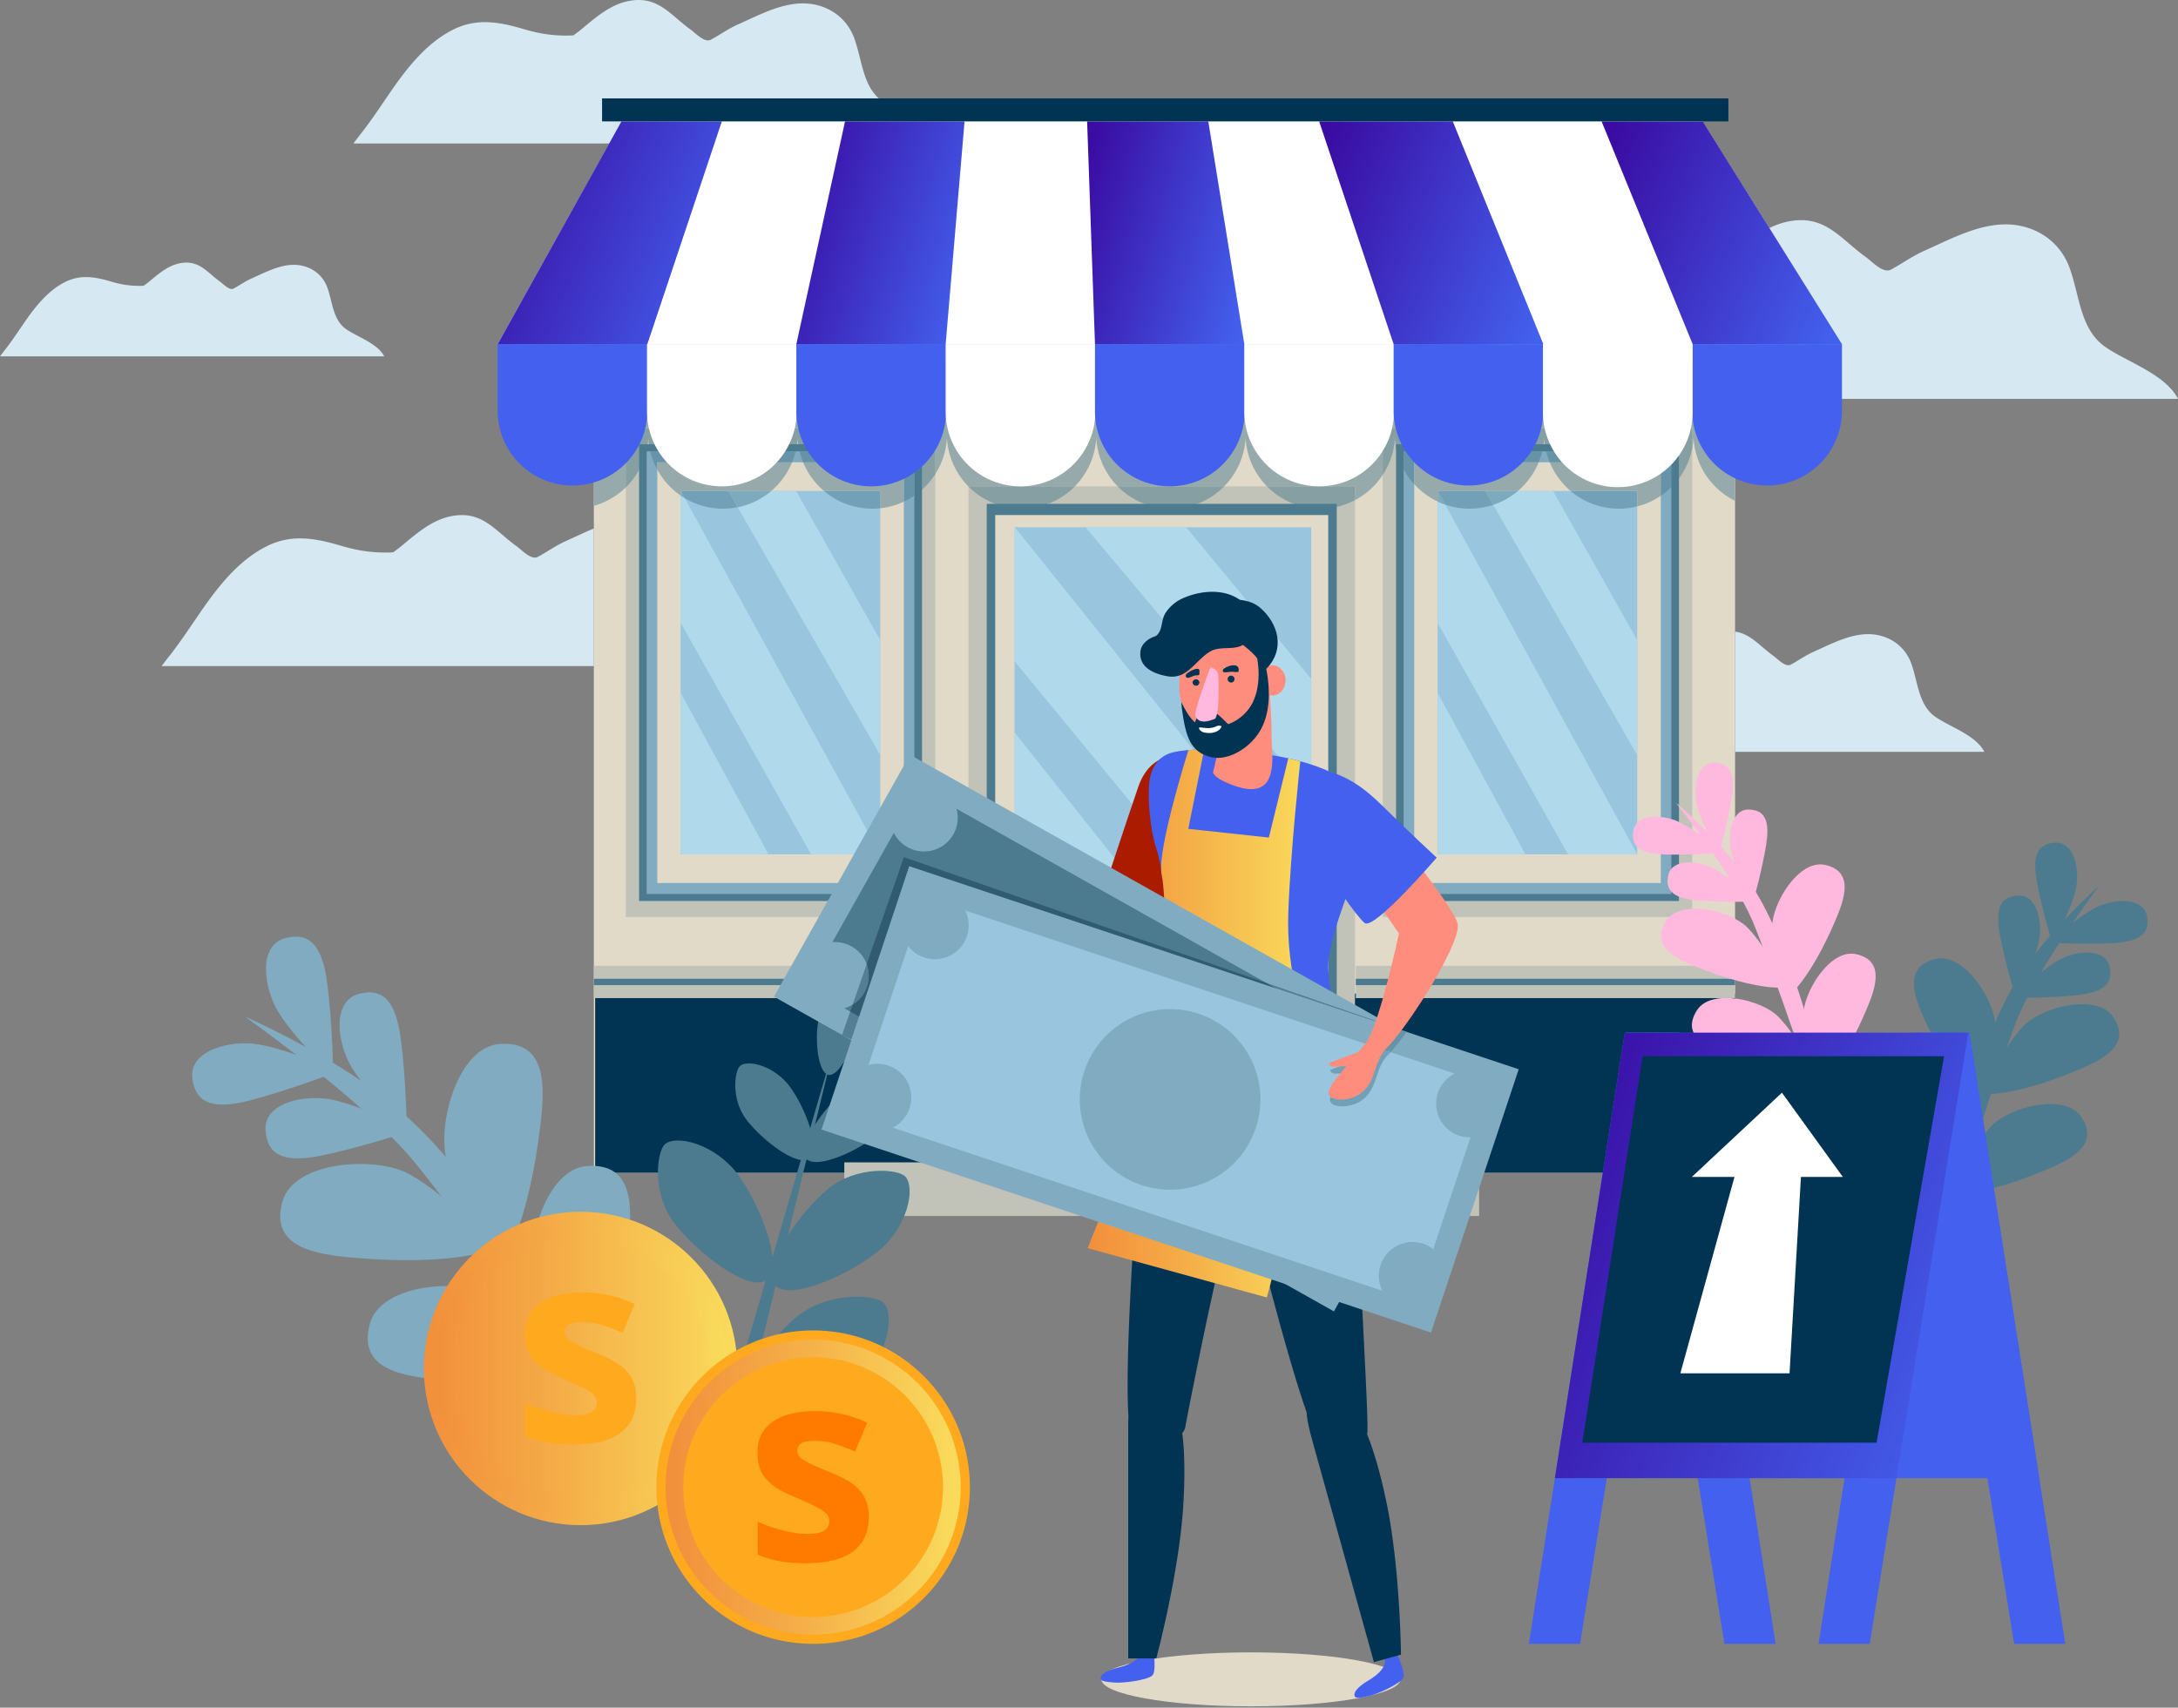 <svg width="241" height="189" fill="none" xmlns="http://www.w3.org/2000/svg"><rect width="100%" height="100%" fill="#808080" stroke="none"/><path d="M104.161 15.879H39.107c.248-.336.5-.667.758-.993 1.092-1.383 2.077-2.86 3.078-4.328 1.96-2.876 4.116-5.69 7.1-7.228a7.715 7.715 0 0 1 3.623-.878c1.426 0 2.858.347 4.369.793 1.547.457 2.997.693 4.567.693.181 0 .364-.003.55-.01.093-.002.188-.008.283-.012.316-.22.635-.457.966-.731C66.208 1.678 67.92.208 70.236.018c.149-.013.293-.018.434-.018 2.475 0 3.739 1.834 5.754 3.278.468.335 1.262 1.193 1.92 1.193.11 0 .217-.024.317-.078.997-.54 1.924-1.212 2.956-1.67C83.89 1.713 86.307.393 88.8.375h.046c2.395 0 4.779 1.305 5.706 3.928.88 2.49.929 5.406 3.145 6.96 1.885 1.322 5.307 2.392 6.464 4.616ZM65.71 73.721H17.887c.26-.353.526-.7.797-1.044 1.15-1.456 2.186-3.01 3.24-4.555 2.064-3.028 4.332-5.99 7.474-7.608a8.117 8.117 0 0 1 3.813-.925c1.5 0 3.008.365 4.597.834 1.631.482 3.157.73 4.81.73.19 0 .382-.003.576-.01.099-.003.199-.008.298-.013.334-.231.67-.481 1.017-.77 1.902-1.585 3.706-3.132 6.142-3.332.156-.013.308-.02.456-.02 2.607 0 3.937 1.93 6.059 3.45.49.352 1.327 1.256 2.02 1.256a.694.694 0 0 0 .334-.082c1.049-.568 2.024-1.275 3.11-1.758 1.003-.445 2.031-.947 3.08-1.381V73.72ZM241 44.142h-49.013v-5.637H164.09l.672-.989c2.443-3.582 5.127-7.087 8.845-9a9.607 9.607 0 0 1 4.51-1.095c1.776 0 3.559.432 5.44.987 1.929.57 3.734.864 5.689.864a21.449 21.449 0 0 0 1.035-.029c.395-.273.792-.568 1.203-.91 2.251-1.875 4.385-3.706 7.267-3.943.186-.016.366-.023.541-.023 3.083 0 4.657 2.284 7.166 4.082.582.417 1.571 1.486 2.392 1.486.137 0 .269-.03.394-.097 1.24-.672 2.396-1.51 3.68-2.08 2.832-1.258 5.841-2.9 8.947-2.924h.057c2.98 0 5.951 1.625 7.105 4.892 1.096 3.1 1.157 6.732 3.917 8.668 2.346 1.646 6.61 2.979 8.05 5.748ZM219.577 83.211h-27.591V69.908c1.734.242 2.752 1.615 4.291 2.717.392.282 1.06 1.003 1.612 1.002a.55.55 0 0 0 .267-.065c.837-.453 1.616-1.019 2.482-1.403 1.911-.848 3.941-1.957 6.036-1.972h.038c2.011 0 4.014 1.095 4.793 3.3.74 2.091.78 4.54 2.642 5.847 1.583 1.11 4.459 2.01 5.43 3.877Z" fill="#D6E8F2"/><path d="M191.844 110.138h-45.68v-3.581h45.68v3.581Z" fill="#81ABC0"/><path d="M65.71 129.802h126.278V38.504H65.711v91.298Z" fill="#E2DAC8"/><path d="M65.855 129.802h126.132v-19.84H65.855v19.84Z" fill="#003452"/><path d="M65.71 110.47h41.964v-3.58H65.711v3.58Z" fill="#C1C3B8"/><path d="M65.71 109.034h41.964v-.705H65.711v.705Z" fill="#4C7B8F"/><path d="M191.988 110.47h-41.963v-3.58h41.963v3.58Z" fill="#C1C3B8"/><path d="M191.988 109.034h-41.963v-.705h41.963v.705Z" fill="#4C7B8F"/><path d="M69.243 101.493h34.251v-54.09h-34.25v54.09Z" fill="#C1C3B8"/><path d="M70.717 99.724h31.306V49.175H70.717v50.549Z" fill="#4C7B8F"/><path d="M71.559 98.947h29.618V49.952H71.559v48.995Z" fill="#81ABC0"/><path d="M72.73 97.731h27.28V51.166H72.73V97.73Z" fill="#E2DAC8"/><path d="M75.331 94.557h22.076V54.34H75.33v40.218Z" fill="#99C5DF"/><path d="M94.496 94.557H75.331V54.855c.143.098.289.191.437.28l20.2 36.802-1.472 2.62ZM97.407 83.576 81.624 56.138a8.236 8.236 0 0 0 3.714-1.798h2.756l9.313 16.519v12.717Z" fill="#B0D9EC"/><path d="m75.331 68.957 14.415 25.6h-4.704l-9.71-17.85v-7.75Z" fill="#99C5DF"/><path d="M153.002 101.493h34.25v-54.09h-34.25v54.09Z" fill="#C1C3B8"/><path d="M154.475 99.724h31.306V49.175h-31.306v50.549Z" fill="#4C7B8F"/><path d="M155.316 98.947h29.62V49.952h-29.62v48.995Z" fill="#81ABC0"/><path d="M156.488 97.731h27.281V51.166h-27.281V97.73Z" fill="#E2DAC8"/><path d="M159.087 94.557h22.077V54.34h-22.077v40.218Z" fill="#99C5DF"/><path d="M181.164 94.557h-22.077V55.511c.268.127.544.24.828.337l21.249 38.71ZM181.165 83.576l-15.936-27.702a8.272 8.272 0 0 0 2.722-1.534h3.899l9.315 16.519v12.717Z" fill="#B0D9EC"/><path d="m159.087 68.957 14.415 25.6h-4.706l-9.709-17.85v-7.75Z" fill="#99C5DF"/><path d="M107.163 129.856h42.769V53.828h-42.769v76.028Z" fill="#C1C3B8"/><path d="M109.183 129.799h38.731V55.764h-38.731v74.035Z" fill="#4C7B8F"/><path d="M110.122 128.631h36.85V57.004h-36.85v71.627Z" fill="#E2DAC8"/><path d="M112.277 99.218h32.811V58.352h-32.811v40.866Z" fill="#99C5DF"/><path d="M115.121 103.477a1.422 1.422 0 1 1-2.845 0 1.422 1.422 0 0 1 2.845 0Z" fill="#4361EE"/><path d="M128.807 99.232h-.196l-.025-.014h.22l.001.014Zm-16.52-40.88h-.01v-.014l.01.013Z" fill="#DCE6DE"/><path d="M128.806 99.218h-.22l-16.309-9.168V58.352h.01l19.761 24.628c-.842.046-1.599.138-2.223.284-2.058.48-2.534 2.292-2.656 3.32-.21 1.776.111 5.41.775 7.305.153.438.337 1.212.529 2.192 0 .295.021.547.067.746.111.473.201 1.31.266 2.391Z" fill="#B0D9EC"/><path d="M131.255 58.35h-11.151l-.01-.013h11.151l.01.013Z" fill="#DCE6DE"/><path d="M145.088 84.619a37.925 37.925 0 0 0-1.209-.359 23.314 23.314 0 0 0-1.323-.329h-.005a35.25 35.25 0 0 0-1.132-.23l-21.316-25.35h11.15l13.835 16.783v9.485Z" fill="#B0D9EC"/><path d="m112.277 73.201 21.424 26.03h-6.994l-14.43-18.149v-7.88Z" fill="#99C5DF"/><path d="M93.424 134.585h70.244v-5.936H93.424v5.936Z" fill="#C1C3B8"/><path d="M65.71 55.984v-15.43h126.278v14.88a8.283 8.283 0 0 1-4.595-7.002 8.18 8.18 0 0 1-.141 1.17v-2.198h-34.251v5.16a8.298 8.298 0 0 1-3.07 2.787v-1.524h-9.737a8.264 8.264 0 0 1-2.368-5.395 8.265 8.265 0 0 1-2.369 5.395h-11.785a8.26 8.26 0 0 1-2.368-5.4 8.268 8.268 0 0 1-2.37 5.4h-11.772v.015a8.273 8.273 0 0 1-2.382-5.405 8.247 8.247 0 0 1-1.286 4.03v-5.063h-34.25v6.54a8.265 8.265 0 0 1-3.533 2.04Z" fill="#97AAAB"/><path d="M102.022 54.2v-5.025H88.327a8.343 8.343 0 0 1-.07-.746 8.307 8.307 0 0 1-.071.746H71.804a8.57 8.57 0 0 1-.07-.746 8.286 8.286 0 0 1-.07.746h-.949v2.842a8.313 8.313 0 0 1-1.472 1.929v-6.54h34.251v5.063a8.318 8.318 0 0 1-1.472 1.73Z" fill="#869FA3"/><path d="M101.179 54.86V49.95H88.476a8.095 8.095 0 0 1-.147-.777h13.694v5.024a8.18 8.18 0 0 1-.844.661Zm-30.462-2.845v-2.841h.948a8.224 8.224 0 0 1-.948 2.841Zm17.323-2.064H71.953a8.254 8.254 0 0 1-.147-.777h16.382a8.126 8.126 0 0 1-.148.777Z" fill="#4C7B8F"/><path d="M100.009 55.526v-4.36H88.867a8.228 8.228 0 0 1-.392-1.214h12.702v4.908a8.15 8.15 0 0 1-1.168.666Zm-27.28-3.552a8.263 8.263 0 0 1-.777-2.022H88.04c-.1.417-.231.823-.392 1.214H72.728v.808Z" fill="#6693A7"/><path d="M97.407 56.25v-1.91h-6.23a8.294 8.294 0 0 1-2.31-3.174h11.144v4.36a8.198 8.198 0 0 1-2.604.724Zm-22.075-1.394a8.324 8.324 0 0 1-2.602-2.882v-.808h14.918a8.295 8.295 0 0 1-2.31 3.174H75.332v.516Z" fill="#97AAAB"/><path d="M96.52 56.299a8.232 8.232 0 0 1-5.343-1.958h6.23v1.91a8.299 8.299 0 0 1-.887.048Zm-16.524 0a8.225 8.225 0 0 1-4.228-1.162l-.437-.796v.516-.516h10.007-4.748l1.034 1.798c-.526.104-1.07.16-1.628.16Z" fill="#72A0B7"/><path d="M75.768 55.135a8.362 8.362 0 0 1-.437-.28v-.516l.437.796ZM81.623 56.137l-1.034-1.798h4.748a8.235 8.235 0 0 1-3.714 1.798Z" fill="#7EAABD"/><path d="M185.781 52.944v-3.77h-14.838a8.343 8.343 0 0 1-.07-.746 8.343 8.343 0 0 1-.071.746h-16.328v.342a8.43 8.43 0 0 1-.124-1.074 8.262 8.262 0 0 1-1.348 4.123v-5.16h34.25v2.197a8.25 8.25 0 0 1-1.471 3.342Z" fill="#869FA3"/><path d="M184.937 53.917V49.95H171.09a8.586 8.586 0 0 1-.147-.777h14.838v3.77c-.256.345-.538.67-.844.973Zm-29.62-1.991a8.252 8.252 0 0 1-.842-2.41v-.342h16.327a8.252 8.252 0 0 1-.147.777h-15.338v1.975Z" fill="#4C7B8F"/><path d="M183.767 54.877v-3.71h-12.286a8.434 8.434 0 0 1-.392-1.214h13.847v3.965c-.359.354-.75.676-1.169.96Zm-27.28-1.29a8.337 8.337 0 0 1-1.171-1.66v-1.974h15.338c-.1.417-.232.823-.392 1.214h-13.775v2.42Z" fill="#6693A7"/><path d="M181.167 56.046V54.34h-7.375a8.294 8.294 0 0 1-2.309-3.174h12.286v3.71a8.216 8.216 0 0 1-2.602 1.17Zm-22.077-.534a8.296 8.296 0 0 1-2.602-1.927v-2.42h13.775a8.298 8.298 0 0 1-2.311 3.175h-8.862v1.172Z" fill="#97AAAB"/><path d="M179.131 56.299a8.229 8.229 0 0 1-5.341-1.958h7.374v1.706a8.303 8.303 0 0 1-2.033.252Zm-16.523 0a8.258 8.258 0 0 1-2.693-.449l-.828-1.51v1.173-1.172h8.863-3.605l.883 1.534a8.262 8.262 0 0 1-2.62.424Z" fill="#72A0B7"/><path d="M159.915 55.85a8.014 8.014 0 0 1-.828-.337v-1.172l.828 1.509ZM165.231 55.873l-.882-1.534h3.604a8.252 8.252 0 0 1-2.722 1.534Z" fill="#7EAABD"/><path d="M147.914 56.096v-.33h-4.752a8.268 8.268 0 0 1-2.967-1.937h9.737v1.523a8.2 8.2 0 0 1-2.018.744Zm-15.423-.33h-5.851a8.268 8.268 0 0 1-2.967-1.937h11.785a8.277 8.277 0 0 1-2.967 1.937Zm-16.523 0h-5.851a8.274 8.274 0 0 1-2.954-1.923v-.014h11.772a8.277 8.277 0 0 1-2.967 1.937Z" fill="#869FA3"/><path d="M146.087 56.299a8.258 8.258 0 0 1-2.926-.533h4.752v.33a8.255 8.255 0 0 1-1.826.203Zm-16.523 0a8.257 8.257 0 0 1-2.925-.533h5.851a8.258 8.258 0 0 1-2.926.533Zm-16.522 0a8.258 8.258 0 0 1-2.926-.533h5.851a8.257 8.257 0 0 1-2.925.533Z" fill="#4C7B8F"/><path d="M55.068 38.085 69.762 11.69h117.531l16.522 26.396H55.068Z" fill="#fff"/><path d="m71.633 38.085 8.24-24.648H68.765L55.068 38.085h16.565Z" fill="url(#a)"/><path d="m88.118 38.085 5.386-24.648h13.225l-2.089 24.648H88.118Z" fill="url(#b)"/><path d="m121.162 38.085-.87-24.648h13.409l3.983 24.648h-16.522Z" fill="url(#c)"/><path d="m154.207 38.085-8.239-24.648h14.786l10.018 24.648h-16.565Z" fill="url(#d)"/><path d="m187.294 38.085-10.075-24.648h11.193l15.404 24.648h-16.522Z" fill="url(#e)"/><path d="M55.068 38.085v7.46a8.283 8.283 0 0 0 16.565 0v-7.46H55.068Z" fill="#4361EE"/><path d="M71.592 38.085v7.46a8.282 8.282 0 1 0 16.564 0v-7.46H71.592Z" fill="#fff"/><path d="M88.118 38.085v7.46a8.282 8.282 0 1 0 16.564 0v-7.46H88.118Z" fill="#4361EE"/><path d="M104.638 38.085v7.46a8.283 8.283 0 0 0 16.566 0v-7.46h-16.566Z" fill="#fff"/><path d="M121.161 38.085v7.46a8.282 8.282 0 1 0 16.564 0v-7.46h-16.564Z" fill="#4361EE"/><path d="M137.683 38.085v7.46a8.282 8.282 0 1 0 16.565 0v-7.46h-16.565Z" fill="#fff"/><path d="M154.206 38.085v7.46a8.283 8.283 0 0 0 16.565 0v-7.46h-16.565ZM187.251 38.085v7.46a8.283 8.283 0 0 0 16.565 0v-7.46h-16.565Z" fill="#4361EE"/><path d="M170.729 38.085v7.46a8.283 8.283 0 1 0 16.565 0v-7.46h-16.565Z" fill="#fff"/><path d="M191.25 13.435H66.62V10.89h124.63v2.545Z" fill="#003452"/><path d="M88.085 145.809c-1.397 1.157-2.972 2.901-4.28 4.728l2.014-8.227c1.706 1.686 8.305-1.298 11.433-3.89 3.184-2.64 4.054-6.913 2.939-8.186-.755-.861-5.406-1.269-8.59 1.369-1.469 1.22-3.167 3.178-4.414 5.116l2.041-8.342.1-.03c1.275.999 5.633-.99 7.722-2.721 2.172-1.801 2.767-4.714 2.005-5.584-.514-.586-3.687-.865-5.858.934-1.005.834-2.164 2.174-3.015 3.5l1.361-5.559.133.051c1.175.211 2.746-3.058 3.104-5.045.357-1.988-.664-3.856-1.481-3.981-.551-.082-2.416 1.229-2.774 3.216-.327 1.824-.07 5.01.882 5.685-.456 1.559-1.057 3.61-1.756 6.004-.496-1.624-1.4-3.439-2.268-4.6-1.688-2.26-4.567-3.003-5.474-2.287-.613.484-1.052 3.637.634 5.898 1.383 1.852 4.32 4.268 6.07 4.534l-3.136 10.741c-.272-2.746-2.112-6.844-3.848-9.167-2.473-3.314-6.695-4.399-8.025-3.352-.898.708-1.542 5.335.93 8.648 2.423 3.246 8.11 7.682 10.181 6.482-1.245 4.275-2.493 8.552-3.605 12.387-.382-3.111-2.42-7.606-4.342-10.181-2.806-3.758-7.598-4.993-9.106-3.802-1.02.804-1.75 6.052 1.057 9.812 2.71 3.634 9.026 8.582 11.452 7.41-1.823 6.304-3.1 10.772-3.07 10.826l2.346.151 2.474-10.106c2.406 1.231 9.233-1.927 12.575-4.697 3.612-2.995 4.599-7.845 3.333-9.291-.855-.976-6.133-1.438-9.744 1.556Z" fill="#4C7B8F"/><path d="M67.398 158.165S51.391 135.28 45.78 128.52c-5.614-6.762-18.7-16.022-18.7-16.022s10.603 4.631 17.271 10.486c6.668 5.854 12.948 15.217 17.295 22.103 4.346 6.883 7.508 11.078 8.174 11.663.668.585-2.421 1.415-2.421 1.415Z" fill="#81ABC0"/><path d="M65.376 153.024s-4.587-5.593-6.211-10.865c-1.225-3.978 1.118-12.77 5.802-13.104 5.302-.38 5.004 4.788 4.505 9.001-1.315 11.128-4.096 14.968-4.096 14.968Z" fill="#81ABC0"/><path d="M64.326 151.736s-4.548-5.624-9.382-8.283c-3.645-2.005-12.731-1.495-14.007 3.026-1.445 5.114 3.677 5.87 7.904 6.236 11.161.968 15.485-.979 15.485-.979ZM55.696 139.515s-4.585-5.594-6.21-10.865c-1.226-3.977 1.117-12.77 5.801-13.105 5.302-.378 5.004 4.79 4.507 9.005-1.317 11.127-4.098 14.965-4.098 14.965Z" fill="#81ABC0"/><path d="M54.648 138.228s-4.548-5.625-9.381-8.285c-3.647-2.004-12.732-1.495-14.009 3.028-1.445 5.113 3.677 5.871 7.904 6.236 11.163.967 15.486-.979 15.486-.979ZM36.877 119.007s-4.24-3.975-6.096-7.029c-1.6-2.637-2.254-7.349.787-8.146 2.407-.63 4.028.406 4.63 4.902.6 4.499.68 10.273.68 10.273Z" fill="#81ABC0"/><path d="M37.343 118.604s-5.27-2.446-8.799-3.022c-3.045-.5-7.66.661-7.259 3.78.318 2.469 1.886 3.583 6.28 2.455 4.395-1.125 9.778-3.213 9.778-3.213ZM45.02 125.177s-4.24-3.971-6.096-7.025c-1.602-2.638-2.254-7.352.788-8.148 2.407-.628 4.027.408 4.629 4.905.6 4.497.679 10.268.679 10.268Z" fill="#81ABC0"/><path d="M45.458 125.173s-5.144-2.699-8.64-3.448c-3.017-.647-7.684.287-7.433 3.421.196 2.48 1.706 3.67 6.15 2.759 4.447-.91 9.923-2.732 9.923-2.732Z" fill="#81ABC0"/><path d="M81.588 151.461c0 9.578-7.765 17.344-17.343 17.344-9.579 0-17.344-7.766-17.344-17.344 0-9.58 7.765-17.345 17.344-17.345 9.578 0 17.343 7.765 17.343 17.345Z" fill="url(#f)"/><path d="M64.243 137.085c-7.926 0-14.375 6.447-14.375 14.374 0 7.927 6.449 14.374 14.375 14.374 7.925 0 14.375-6.447 14.375-14.374 0-7.927-6.45-14.374-14.375-14.374Zm0 30.705c-9.006 0-16.325-7.329-16.325-16.331 0-9.001 7.32-16.327 16.325-16.327 9.003 0 16.327 7.326 16.327 16.327 0 9.002-7.324 16.331-16.327 16.331Z" fill="url(#g)"/><path d="M70.403 154.765c0 1.664-.578 2.932-1.736 3.807-1.157.868-2.888 1.305-5.19 1.305-1.184 0-2.19-.081-3.022-.241a11.314 11.314 0 0 1-2.338-.704v-3.659c.821.387 1.749.711 2.78.972 1.032.263 1.939.393 2.723.393 1.608 0 2.412-.465 2.412-1.394 0-.348-.108-.633-.32-.851-.213-.217-.582-.465-1.104-.74a26.749 26.749 0 0 0-2.093-.965c-1.247-.524-2.165-1.007-2.75-1.453-.586-.446-1.014-.958-1.279-1.533-.266-.576-.4-1.286-.4-2.129 0-1.443.56-2.557 1.678-3.347 1.119-.789 2.703-1.183 4.757-1.183 1.956 0 3.858.425 5.708 1.278l-1.337 3.196a24.514 24.514 0 0 0-2.279-.857 7.151 7.151 0 0 0-2.165-.335c-1.307 0-1.96.354-1.96 1.062 0 .395.21.739.632 1.029.42.291 1.343.722 2.767 1.294 1.267.513 2.198.994 2.788 1.436.59.448 1.026.96 1.307 1.542.281.58.421 1.273.421 2.077ZM107.318 164.596c0 9.579-7.765 17.344-17.343 17.344-9.58 0-17.343-7.765-17.343-17.344s7.764-17.345 17.343-17.345c9.578 0 17.343 7.766 17.343 17.345Z" fill="#FFA91F"/><path d="M89.973 150.221c-7.925 0-14.374 6.447-14.374 14.375 0 7.924 6.448 14.373 14.374 14.373 7.925 0 14.376-6.449 14.376-14.373 0-7.928-6.451-14.375-14.376-14.375Zm0 30.704c-9.005 0-16.325-7.328-16.325-16.329 0-9.002 7.32-16.329 16.325-16.329 9.002 0 16.328 7.327 16.328 16.329 0 9.001-7.326 16.329-16.328 16.329Z" fill="url(#h)"/><path d="M96.132 167.902c0 1.665-.578 2.933-1.736 3.807-1.158.869-2.889 1.306-5.191 1.306-1.184 0-2.19-.081-3.022-.241a11.364 11.364 0 0 1-2.337-.704v-3.66c.82.387 1.748.711 2.78.973 1.031.263 1.938.393 2.722.393 1.609 0 2.412-.466 2.412-1.395 0-.348-.107-.632-.32-.85-.213-.217-.58-.465-1.104-.74a26.941 26.941 0 0 0-2.092-.966c-1.248-.524-2.165-1.007-2.752-1.453-.585-.446-1.012-.957-1.278-1.533-.266-.575-.4-1.286-.4-2.127 0-1.444.56-2.559 1.678-3.348 1.12-.79 2.703-1.184 4.757-1.184 1.956 0 3.859.425 5.708 1.279l-1.336 3.195a24.77 24.77 0 0 0-2.28-.858 7.174 7.174 0 0 0-2.165-.333c-1.306 0-1.96.353-1.96 1.06 0 .396.21.74.633 1.03.42.291 1.342.723 2.766 1.294 1.268.513 2.198.994 2.788 1.437.59.447 1.026.958 1.307 1.541.281.582.422 1.272.422 2.077Z" fill="#FF7B00"/><path d="M154.962 185.869c0 1.649-7.407 2.986-16.545 2.986-9.136 0-16.543-1.337-16.543-2.986 0-1.65 7.407-2.987 16.543-2.987 9.138 0 16.545 1.337 16.545 2.987Z" fill="#E2DAC8"/><path d="M154.166 182.141s1.454 2.899 1.102 3.567c-.35.665-2.799 1.773-3.711 1.985-.913.213-1.566.353-1.666.025-.3-.953 2.584-2.26 1.555-1.735-.77.391 2.058-.919 1.8-2.3-.205-1.124-.036-1.245-.036-1.245l.956-.297ZM127.522 181.694s.533 3.2 0 3.731c-.533.534-3.2.868-4.133.804-.932-.069-1.598-.128-1.599-.47-.005-.999 3.137-1.399 1.998-1.2-.852.146 2.238-.269 2.401-1.664.133-1.134.335-1.201.335-1.201h.998Z" fill="#4361EE"/><path d="M151.266 158.72c.302-.414-.861-17.579-.911-24.2a285.37 285.37 0 0 0-.04-2.969h.003s-.117-12.832-2.131-14.976a1.69 1.69 0 0 0-.432-.311l-19.429.17c-.136 1.681-2.304 10.774-2.488 14.012-.042.74-.089 1.528-.142 2.371-.334 5.294-1.2 18.083-.832 23.957a31.94 31.94 0 0 0-.026 1.312c.002 3.531 0 25.463 0 25.463h3.107s2.504-9.333 2.977-16.798c.255-4.015.097-6.596-.104-8.131.172-.207.292-.426.332-.65.272-1.537 3.13-16.115 4.853-22.506.348-1.287.659-2.474.948-3.613l.968-.018c.183 1.011.408 2.077.697 3.226 1.175 4.652 3.858 15.22 5.961 21.256.042.691.233 1.688.63 3.115l6.82 24.537 2.993-.832s-.087-9.665-1.631-16.984c-.76-3.606-1.533-5.962-2.123-7.431Z" fill="#003452"/><path d="m122.188 98.376 7.859 2.657s1.328-7.084 1.439-9.296c.11-2.214-.413-8.321-1.037-8.2-.624.12-3.279.01-4.496 3.551-1.219 3.542-3.765 11.288-3.765 11.288Z" fill="#AA1B00"/><path d="M127.17 86.584c.122-1.029.598-2.84 2.656-3.32 3.32-.775 10.404-.035 14.054.996 1.735.49 3.764 1.107 5.312 2.545 1.551 1.44 1.661 7.305 0 11.841-1.659 4.538-2.323 6.862-2.212 8.743.111 1.882.443 3.875 1.328 6.861.884 2.99 2.324 3.21.553 4.538-1.77 1.328-10.735 2.768-15.493 1.44-3.248-.906-3.653-2.435-3.653-2.435s.332-6.087.222-9.96c-.111-3.874-1.328-12.05-1.992-13.945-.664-1.895-.985-5.528-.775-7.304Z" fill="#4361EE"/><path d="M120.342 138.144s6.422-15.64 7.603-20.657c1.18-5.018 1.192-18.116.596-20.66-.596-2.544 2.959-13.81 2.959-13.81l1.752-.074-1.766 8.795 8.915.962 2.151-8.77 1.328.33s-1.091 9.986-1.328 16.774c-.236 6.787 1.774 11.484 2.245 14.535.59 3.843-.135 10.032-1.411 15.492-1.277 5.461-3.209 12.543-3.209 12.543l-19.835-5.46Z" fill="url(#i)"/><path d="m142.551 110.845 4.691-1.07.402 2.005-5.093 1.689v-2.624Z" fill="#FFA91F"/><path d="M131.499 69.824c-.741 1-.849 2.233-1.005 5.715-.141 3.183 1.599 4.925 3.037 5.48 1.439.552 3.853-.017 5.219-2.12 1.367-2.102 2.093-5.091.592-8.743-.699-1.703-2.988-2.214-4.205-2.103-1.217.112-3.06.994-3.638 1.771Z" fill="#FF8D7E"/><path d="M134.23 85.443s1.046-3.886.731-5.546c-.315-1.66-.869-3.32-.869-3.32l6.085-3.756s.522 5.543.522 8.198c0 2.165.248 3.004-.056 4.424-.344 1.611-1.501 2.422-4.005 1.537-2.546-.901-2.408-1.537-2.408-1.537Z" fill="#FF8D7E"/><path d="M142.251 75.305c0 .923-.653 1.672-1.458 1.672-.804 0-1.458-.749-1.458-1.672 0-.924.654-1.672 1.458-1.672.805 0 1.458.748 1.458 1.672Z" fill="#FF8D7E"/><path d="M139.928 73.177c-.043-.18-.866-.96-.986-1.103.611 2.398.359 4.9-.76 6.381-1.366 1.81-3.39 2.183-4.934 1.945-1.06-.162-1.748-1.065-2.53-2.693l.045.635c.434 3.176.916 4.93 3.329 5.475 1.492.337 3.618-.59 4.985-2.399 1.367-1.809 1.718-4.678.851-8.241Z" fill="#003452"/><path d="M139.435 67.262c-.971-.84-2.41-.997-3.633-.85-1.123.136-1.984 2.45-2.262 2.833-.057.079-.029.21.07.24.352.107.683.163 1.049.213.862.121 1.612.714 2.288 1.227 1.143.867 2.194 1.682 2.875 2.983.081.157.259.16.373.041 1.994-2.1 1.288-4.918-.76-6.687Z" fill="#003452"/><path d="M139.149 68.29c-.127-.78-1.345-1.437-1.901-1.851-1.776-1.327-4.391-1.092-6.326-.241a4.439 4.439 0 0 0-1.945 1.63c-.565.873-.257 1.854-1.036 2.545-.163.064-.326.126-.476.193-.624.28-1.187.812-1.273 1.526-.213 1.793 1.559 2.524 3.056 2.765 2.174.349 3.075-1.87 4.719-2.779.915-.505 2.079-.21 3.067-.49.717-.203 1.133-.776 1.491-1.388.352-.604.741-1.192.624-1.91ZM132.72 75.54a.38.38 0 0 1-.758 0 .38.38 0 0 1 .758 0ZM136.603 75.16a.379.379 0 1 1-.758 0 .379.379 0 0 1 .758 0ZM135.367 74.061l-.061.145c-.019.066.001.116.048.152l.02.016.056.021.04.016.033-.001.027.005a.987.987 0 0 0 .185-.012c.177-.011.352-.032.527-.053.227.006.457.043.68.036.069-.002.126-.038.136-.112.13-1.03-1.253-.601-1.691-.213Z" fill="#003452"/><path d="M132.707 74.465a.468.468 0 0 0-.033-.359c-.037-.075-.101-.09-.16-.08l-.012-.003c-.191-.006-.38.07-.555.158a.773.773 0 0 0-.33.178c-.185.1-.408.243-.419.432a.211.211 0 0 0 .14.204l.135.033c.356-.077.664-.324 1.038-.283.151.016.253-.142.198-.275l-.002-.005ZM132.155 80.416c-.047-.075.214-1.305.805-1.471.592-.165 1.064-.299 1.514-.054.451.243 1.562 1.404 1.562 1.404s-.402 1.018-1.562 1.088c-1.159.072-1.656-.029-1.988-.251-.331-.222-.331-.716-.331-.716Z" fill="#003452"/><path d="M135.098 80.346c-.493-.14-.48.216-1.413.242-.271.007-.656-.07-.927-.074-.147-.002-.083.2.032.297.152.13.271.324 1.119.322.146 0 .402-.06.55-.112.427-.099.84-.618.639-.675Z" fill="#fff"/><path d="M133.843 74.087s-1.801 4.748-1.571 5.196c.476.926 1.516.515 2.113.302.597-.212.483-4.608.382-5.062-.1-.453-.782-.66-.782-.66l-.142.224Z" fill="#FFB8DE"/><path d="m147.6 145.143-61.96-34.834 15.052-26.774 61.962 34.833-15.054 26.775Z" fill="#81ABC0"/><path d="M154.807 124.342a3.738 3.738 0 0 1-1.427-5.088 3.721 3.721 0 0 1 2.231-1.76l-49.769-27.978a3.734 3.734 0 0 1-6.937 2.666l-6.802 12.099a3.737 3.737 0 0 1 3.553 5.555 3.714 3.714 0 0 1-2.235 1.761l49.777 27.982a3.698 3.698 0 0 1 .343-2.82 3.735 3.735 0 0 1 5.086-1.426c.379.213.705.486.973.796l6.394-11.368a3.675 3.675 0 0 1-1.187-.419Z" fill="#4C7B8F"/><path d="m94.22 115.063-1.041-.513-.003-.002.898-2.581.992.557-.847 2.539Zm59.011-1.654-.254-.085-.398-.132-11.354-3.783-1.106-.622 13.137 4.559-.025.063Zm-58.89-2.212 1.56-4.483c.366.991.311 2.13-.248 3.123a3.728 3.728 0 0 1-1.312 1.36Z" fill="#537E96"/><path d="m95.065 112.524-.992-.557.268-.77c.53-.322.986-.781 1.312-1.359a3.725 3.725 0 0 0 .247-3.124l4.12-11.843 40.098 13.916 1.107.622-40.615-13.531-5.545 16.646Z" fill="#315B6F"/><path d="m158.34 147.491-67.438-22.469 9.709-29.144 67.438 22.468-9.709 29.145Z" fill="#81ABC0"/><path d="M161.471 125.696a3.734 3.734 0 0 1-.507-6.876l-54.167-18.046a3.732 3.732 0 0 1-4.532 5.193 3.692 3.692 0 0 1-1.775-1.26l-4.388 13.168a3.738 3.738 0 0 1 4.541 4.783 3.716 3.716 0 0 1-1.86 2.151l54.173 18.051a3.744 3.744 0 0 1-.198-2.838 3.737 3.737 0 0 1 4.727-2.362c.412.137.783.343 1.109.596l4.119-12.372c-.411.006-.83-.05-1.242-.188Z" fill="#99C5DF"/><path d="M138.956 124.843c-1.744 5.234-7.405 8.066-12.639 6.322-5.238-1.744-8.069-7.405-6.326-12.639 1.746-5.24 7.405-8.07 12.641-6.325 5.238 1.744 8.068 7.405 6.324 12.642Z" fill="#81ABC0"/><path d="m152.976 113.323-.398-.132h.001l.397.132Z" fill="#4F7C92"/><path d="m153.872 116.457-2.281-.76c.32-.608.656-1.492.99-2.506l.398.132 2.674.891c-.653.899-1.267 1.677-1.781 2.243Z" fill="#6693A7"/><path d="M148.535 122.452c-.563 0-1.027-.142-1.228-.378-.503-.59.555-1.75 1.381-2.783l.436-.542a6.931 6.931 0 0 0-.337.016c-.355.028-.662.056-.904.056-.178 0-.32-.015-.421-.056-.238-.095-.285-.332-.285-.332s1.796-.719 2.727-1.043c.183-.063.36-.129.531-.193.21-.248.458-.535.762-.888a3.36 3.36 0 0 0 .392-.612l2.281.76a11.45 11.45 0 0 1-.306.324c-1.302 1.314-1.126 3.226-2.367 4.554-.745.798-1.816 1.117-2.662 1.117Z" fill="#72A0B7"/><path d="M146.238 92.285c.351 2.75 4.901 5.878 6.493 8.085a110.597 110.597 0 0 1 2.066 2.952s-2.237 10.464-3.757 12.235c-1.52 1.771-1.683 1.95-2.508 2.982-.827 1.034-1.884 2.194-1.381 2.784.502.591 2.648.588 3.889-.738 1.241-1.33 1.066-3.241 2.367-4.555 2.533-2.559 8.325-11.763 7.882-13.785-.442-2.023-9.396-13.237-10.895-13.68-1.499-.443-4.332 2.337-4.156 3.72Z" fill="#FF8D7E"/><path d="M145.545 86.077c-1.34 1.852-1.026 5.392.011 7.748 1.42 3.226 4.425 7.441 5.435 8.327 1.01.885 7.981-7.226 7.981-7.226s-3.54-3.288-5.533-5.28c-1.991-1.992-3.167-2.854-4.716-3.628-1.551-.775-2.637-.687-3.178.059Z" fill="#4361EE"/><path d="M147.024 117.683s1.796-.719 2.727-1.044c.932-.324 1.771-.708 1.771-.708l-1.042 1.752-.729.33s-.502-.046-1.117 0c-.615.048-1.088.096-1.326 0-.237-.094-.284-.33-.284-.33Z" fill="#FF8D7E"/><path d="M215.213 137.083s5.742-18.65 8.023-24.347c2.284-5.701 9.004-14.662 9.004-14.662s-6.059 5.352-9.24 10.674c-3.179 5.322-5.351 12.895-6.765 18.405-1.415 5.51-2.619 8.977-2.937 9.508-.316.533 1.915.422 1.915.422Z" fill="#4C7B8F"/><path d="M215.457 133.231s1.85-4.702 1.801-8.556c-.038-2.907-3.48-8.254-6.666-7.472-3.609.885-2.301 4.257-1.066 6.953 3.258 7.116 5.931 9.075 5.931 9.075Z" fill="#4C7B8F"/><path d="M215.879 132.149s1.819-4.716 4.464-7.521c1.994-2.115 8.146-3.723 9.964-.989 2.056 3.093-1.187 4.691-3.92 5.84-7.216 3.036-10.508 2.67-10.508 2.67ZM218.997 122.172s1.853-4.702 1.802-8.555c-.037-2.907-3.479-8.255-6.667-7.472-3.605.885-2.3 4.257-1.066 6.953 3.259 7.117 5.931 9.074 5.931 9.074Z" fill="#4C7B8F"/><path d="M219.419 121.092s1.818-4.715 4.463-7.519c1.995-2.116 8.146-3.723 9.964-.99 2.056 3.093-1.187 4.692-3.921 5.842-7.215 3.035-10.506 2.667-10.506 2.667ZM227.119 104.5s1.969-3.55 2.549-5.98c.5-2.096-.077-5.37-2.269-5.248-1.737.097-2.593 1.133-2.028 4.252.564 3.119 1.748 6.976 1.748 6.976Z" fill="#4C7B8F"/><path d="M226.724 104.334s2.981-2.754 5.202-3.894c1.918-.983 5.236-1.201 5.639.957.316 1.711-.488 2.786-3.651 2.98-3.164.192-7.19-.043-7.19-.043ZM223.024 110.35s1.968-3.549 2.549-5.98c.499-2.096-.078-5.37-2.271-5.247-1.735.097-2.592 1.135-2.026 4.254.563 3.118 1.748 6.973 1.748 6.973Z" fill="#4C7B8F"/><path d="M222.732 110.442s2.841-2.898 5.007-4.143c1.867-1.078 5.169-1.459 5.677.68.4 1.691-.349 2.806-3.501 3.154-3.15.347-7.183.309-7.183.309Z" fill="#4C7B8F"/><path d="M201.644 123.607s-5.579-16.667-7.758-21.748c-2.181-5.083-8.429-13.005-8.429-13.005s5.573 4.686 8.552 9.408c2.982 4.724 5.103 11.493 6.499 16.424 1.393 4.933 2.554 8.027 2.852 8.499.296.472-1.716.422-1.716.422Z" fill="#FFB8DE"/><path d="M201.34 120.143s-1.77-4.195-1.81-7.665c-.029-2.618 2.953-7.507 5.84-6.874 3.267.718 2.165 3.785 1.113 6.236-2.779 6.483-5.143 8.303-5.143 8.303Z" fill="#FFB8DE"/><path d="M200.935 119.18s-1.742-4.207-4.184-6.675c-1.843-1.859-7.418-3.171-8.994-.672-1.783 2.83 1.171 4.2 3.657 5.175 6.565 2.573 9.521 2.172 9.521 2.172ZM197.907 110.263s-1.769-4.192-1.807-7.663c-.031-2.621 2.95-7.51 5.837-6.873 3.268.715 2.166 3.782 1.114 6.235-2.779 6.48-5.144 8.301-5.144 8.301Z" fill="#FFB8DE"/><path d="M197.506 109.3s-1.742-4.204-4.184-6.672c-1.841-1.861-7.416-3.173-8.994-.674-1.783 2.83 1.172 4.198 3.66 5.175 6.562 2.575 9.518 2.171 9.518 2.171ZM190.211 94.53s-1.85-3.155-2.424-5.328c-.499-1.879-.05-4.84 1.927-4.778 1.566.05 2.358.965 1.918 3.787-.438 2.82-1.421 6.319-1.421 6.319Z" fill="#FFB8DE"/><path d="M190.562 94.37s-2.745-2.417-4.771-3.393c-1.75-.844-4.741-.966-5.054.987-.251 1.546.496 2.496 3.351 2.6 2.85.106 6.474-.194 6.474-.194ZM194.023 99.705s-1.849-3.152-2.425-5.326c-.498-1.878-.049-4.84 1.927-4.778 1.567.05 2.36.965 1.922 3.786-.441 2.821-1.424 6.318-1.424 6.318Z" fill="#FFB8DE"/><path d="M194.288 99.782s-2.622-2.547-4.599-3.621c-1.704-.929-4.687-1.199-5.097.736-.324 1.534.377 2.522 3.222 2.763 2.843.244 6.474.122 6.474.122Z" fill="#FFB8DE"/><path d="M217.918 114.303h-5.962l10.909 67.637h5.663l-10.61-67.637ZM185.868 114.303h-5.963l10.908 67.637h5.664l-10.609-67.637Z" fill="#4361EE"/><path d="M179.905 114.303h38.014l7.732 49.301h-37.795l-7.951-49.301Z" fill="#4361EE"/><path d="M179.784 114.303h5.962l-10.908 67.637h-5.663l10.609-67.637ZM211.833 114.303h5.962l-10.908 67.637h-5.662l10.608-67.637Z" fill="#4361EE"/><path d="M217.797 114.303h-38.014l-7.732 49.301h37.795l7.951-49.301Z" fill="url(#j)"/><path d="m175.087 159.677 6.671-42.778h33.356l-7.468 42.778h-32.559Z" fill="#003452"/><path d="m187.207 130.261 9.968-9.322 6.738 9.322h-16.706Z" fill="#fff"/><path d="m185.935 151.997 6.608-23.983h6.866l-1.392 23.983h-12.082Z" fill="#fff"/><path d="M42.519 39.442H0c.162-.22.327-.435.496-.648.713-.905 1.357-1.87 2.011-2.829 1.282-1.88 2.69-3.72 4.641-4.725a5.045 5.045 0 0 1 2.368-.573c.932 0 1.868.226 2.855.518 1.012.299 1.96.453 2.986.453.118 0 .238-.002.358-.006l.186-.009c.207-.144.415-.298.631-.477 1.181-.985 2.301-1.946 3.814-2.07.097-.008.192-.012.284-.012 1.617 0 2.444 1.198 3.761 2.142.305.219.825.78 1.255.78a.427.427 0 0 0 .207-.05c.65-.354 1.257-.793 1.931-1.092 1.487-.66 3.066-1.523 4.696-1.534h.03c1.565 0 3.123.853 3.729 2.566.575 1.627.607 3.534 2.056 4.55 1.231.864 3.468 1.563 4.224 3.016Z" fill="#D6E8F2"/><defs><linearGradient id="a" x1="56.733" y1="13.229" x2="84.45" y2="24.569" gradientUnits="userSpaceOnUse"><stop stop-color="#3A0CA3"/><stop offset="1" stop-color="#4361EE"/></linearGradient><linearGradient id="b" x1="89.367" y1="13.229" x2="111.554" y2="20.04" gradientUnits="userSpaceOnUse"><stop stop-color="#3A0CA3"/><stop offset="1" stop-color="#4361EE"/></linearGradient><linearGradient id="c" x1="121.459" y1="13.229" x2="142.421" y2="19.242" gradientUnits="userSpaceOnUse"><stop stop-color="#3A0CA3"/><stop offset="1" stop-color="#4361EE"/></linearGradient><linearGradient id="d" x1="147.632" y1="13.229" x2="175.349" y2="24.569" gradientUnits="userSpaceOnUse"><stop stop-color="#3A0CA3"/><stop offset="1" stop-color="#4361EE"/></linearGradient><linearGradient id="e" x1="179.004" y1="13.229" x2="208.099" y2="25.994" gradientUnits="userSpaceOnUse"><stop stop-color="#3A0CA3"/><stop offset="1" stop-color="#4361EE"/></linearGradient><linearGradient id="f" x1="46.902" y1="151.46" x2="81.589" y2="151.46" gradientUnits="userSpaceOnUse"><stop stop-color="#F28F3B"/><stop offset=".36" stop-color="#F4A745"/><stop offset="1" stop-color="#F9DC5C"/></linearGradient><linearGradient id="g" x1="47.919" y1="151.461" x2="80.571" y2="151.461" gradientUnits="userSpaceOnUse"><stop stop-color="#F28F3B"/><stop offset=".36" stop-color="#F4A745"/><stop offset="1" stop-color="#F9DC5C"/></linearGradient><linearGradient id="h" x1="73.649" y1="164.596" x2="106.302" y2="164.596" gradientUnits="userSpaceOnUse"><stop stop-color="#F28F3B"/><stop offset=".36" stop-color="#F4A745"/><stop offset="1" stop-color="#F9DC5C"/></linearGradient><linearGradient id="i" x1="120.342" y1="113.273" x2="145.006" y2="113.273" gradientUnits="userSpaceOnUse"><stop stop-color="#F28F3B"/><stop offset=".36" stop-color="#F4A745"/><stop offset="1" stop-color="#F9DC5C"/></linearGradient><linearGradient id="j" x1="175.12" y1="113.889" x2="227.36" y2="133.596" gradientUnits="userSpaceOnUse"><stop stop-color="#3A0CA3"/><stop offset="1" stop-color="#4361EE"/></linearGradient></defs></svg>